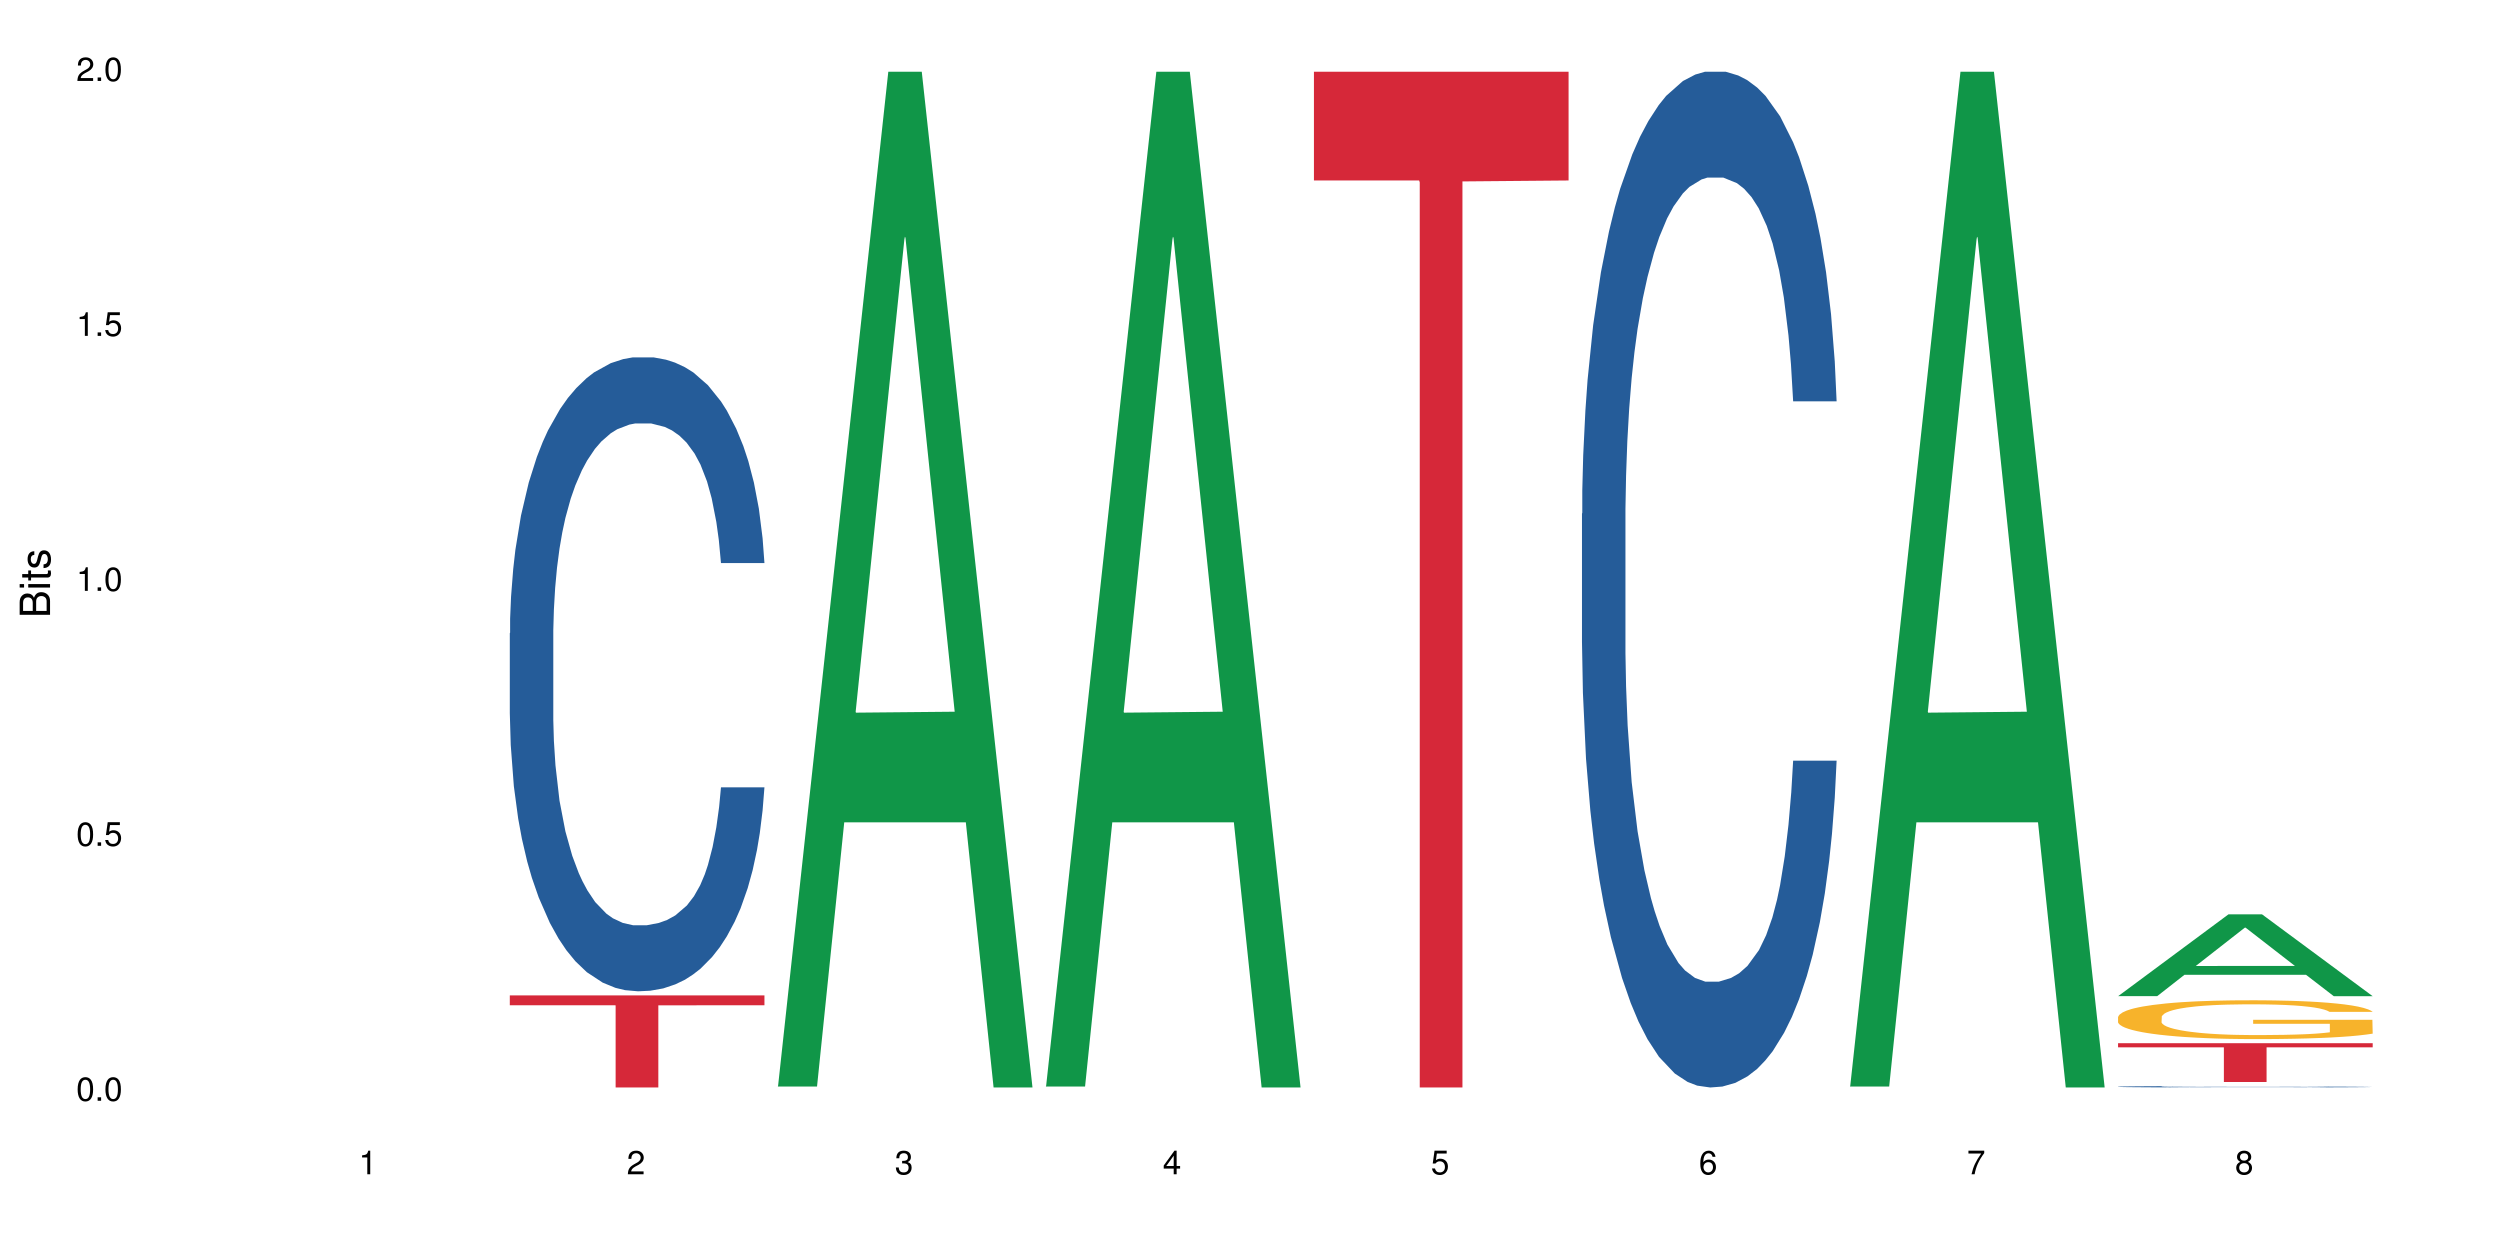 <?xml version="1.0" encoding="UTF-8"?>
<svg xmlns="http://www.w3.org/2000/svg" xmlns:xlink="http://www.w3.org/1999/xlink" width="720pt" height="360pt" viewBox="0 0 720 360" version="1.1">
<defs>
<g>
<symbol overflow="visible" id="glyph0-0">
<path style="stroke:none;" d=""/>
</symbol>
<symbol overflow="visible" id="glyph0-1">
<path style="stroke:none;" d="M 2.641 -6.797 C 2 -6.797 1.422 -6.531 1.078 -6.047 C 0.641 -5.453 0.406 -4.547 0.406 -3.297 C 0.406 -1 1.188 0.219 2.641 0.219 C 4.078 0.219 4.859 -1 4.859 -3.234 C 4.859 -4.562 4.656 -5.438 4.203 -6.047 C 3.844 -6.531 3.281 -6.797 2.641 -6.797 Z M 2.641 -6.047 C 3.547 -6.047 4 -5.125 4 -3.312 C 4 -1.375 3.562 -0.484 2.625 -0.484 C 1.734 -0.484 1.281 -1.422 1.281 -3.281 C 1.281 -5.141 1.734 -6.047 2.641 -6.047 Z M 2.641 -6.047 "/>
</symbol>
<symbol overflow="visible" id="glyph0-2">
<path style="stroke:none;" d="M 1.828 -1 L 0.828 -1 L 0.828 0 L 1.828 0 Z M 1.828 -1 "/>
</symbol>
<symbol overflow="visible" id="glyph0-3">
<path style="stroke:none;" d="M 4.562 -6.797 L 1.062 -6.797 L 0.547 -3.094 L 1.328 -3.094 C 1.719 -3.562 2.047 -3.734 2.578 -3.734 C 3.484 -3.734 4.062 -3.109 4.062 -2.094 C 4.062 -1.125 3.484 -0.531 2.578 -0.531 C 1.828 -0.531 1.375 -0.906 1.188 -1.672 L 0.328 -1.672 C 0.453 -1.109 0.547 -0.844 0.75 -0.594 C 1.125 -0.078 1.828 0.219 2.594 0.219 C 3.969 0.219 4.922 -0.781 4.922 -2.219 C 4.922 -3.562 4.031 -4.484 2.719 -4.484 C 2.25 -4.484 1.859 -4.359 1.469 -4.062 L 1.734 -5.969 L 4.562 -5.969 Z M 4.562 -6.797 "/>
</symbol>
<symbol overflow="visible" id="glyph0-4">
<path style="stroke:none;" d="M 2.484 -4.844 L 2.484 0 L 3.328 0 L 3.328 -6.797 L 2.766 -6.797 C 2.469 -5.75 2.281 -5.609 0.984 -5.453 L 0.984 -4.844 Z M 2.484 -4.844 "/>
</symbol>
<symbol overflow="visible" id="glyph0-5">
<path style="stroke:none;" d="M 4.859 -0.828 L 1.281 -0.828 C 1.359 -1.391 1.672 -1.75 2.5 -2.234 L 3.469 -2.75 C 4.406 -3.266 4.906 -3.969 4.906 -4.812 C 4.906 -5.375 4.672 -5.906 4.266 -6.266 C 3.859 -6.625 3.375 -6.797 2.719 -6.797 C 1.859 -6.797 1.219 -6.5 0.844 -5.922 C 0.609 -5.562 0.5 -5.125 0.484 -4.438 L 1.328 -4.438 C 1.359 -4.906 1.406 -5.188 1.531 -5.406 C 1.75 -5.812 2.188 -6.062 2.703 -6.062 C 3.469 -6.062 4.031 -5.516 4.031 -4.781 C 4.031 -4.25 3.719 -3.797 3.125 -3.438 L 2.234 -2.938 C 0.812 -2.141 0.406 -1.5 0.328 0 L 4.859 0 Z M 4.859 -0.828 "/>
</symbol>
<symbol overflow="visible" id="glyph0-6">
<path style="stroke:none;" d="M 2.125 -3.125 L 2.578 -3.125 C 3.516 -3.125 3.984 -2.703 3.984 -1.891 C 3.984 -1.031 3.469 -0.531 2.578 -0.531 C 1.656 -0.531 1.203 -0.984 1.156 -1.969 L 0.312 -1.969 C 0.344 -1.422 0.438 -1.078 0.609 -0.766 C 0.953 -0.109 1.625 0.219 2.547 0.219 C 3.953 0.219 4.859 -0.609 4.859 -1.906 C 4.859 -2.766 4.516 -3.25 3.703 -3.516 C 4.344 -3.766 4.656 -4.25 4.656 -4.938 C 4.656 -6.109 3.875 -6.797 2.578 -6.797 C 1.203 -6.797 0.484 -6.047 0.453 -4.609 L 1.297 -4.609 C 1.312 -5.016 1.344 -5.25 1.453 -5.453 C 1.641 -5.828 2.062 -6.062 2.594 -6.062 C 3.344 -6.062 3.797 -5.625 3.797 -4.906 C 3.797 -4.422 3.609 -4.141 3.25 -3.984 C 3.016 -3.891 2.719 -3.844 2.125 -3.844 Z M 2.125 -3.125 "/>
</symbol>
<symbol overflow="visible" id="glyph0-7">
<path style="stroke:none;" d="M 3.141 -1.625 L 3.141 0 L 3.984 0 L 3.984 -1.625 L 4.984 -1.625 L 4.984 -2.391 L 3.984 -2.391 L 3.984 -6.797 L 3.359 -6.797 L 0.266 -2.516 L 0.266 -1.625 Z M 3.141 -2.391 L 1 -2.391 L 3.141 -5.359 Z M 3.141 -2.391 "/>
</symbol>
<symbol overflow="visible" id="glyph0-8">
<path style="stroke:none;" d="M 4.781 -5.031 C 4.609 -6.141 3.891 -6.797 2.844 -6.797 C 2.094 -6.797 1.422 -6.438 1.031 -5.828 C 0.609 -5.172 0.406 -4.344 0.406 -3.094 C 0.406 -1.953 0.578 -1.234 0.984 -0.625 C 1.359 -0.078 1.953 0.219 2.703 0.219 C 3.984 0.219 4.922 -0.734 4.922 -2.078 C 4.922 -3.344 4.062 -4.234 2.844 -4.234 C 2.172 -4.234 1.641 -3.969 1.281 -3.469 C 1.281 -5.125 1.828 -6.047 2.797 -6.047 C 3.391 -6.047 3.797 -5.672 3.938 -5.031 Z M 2.734 -3.484 C 3.547 -3.484 4.062 -2.922 4.062 -2 C 4.062 -1.156 3.484 -0.531 2.703 -0.531 C 1.922 -0.531 1.328 -1.188 1.328 -2.047 C 1.328 -2.891 1.906 -3.484 2.734 -3.484 Z M 2.734 -3.484 "/>
</symbol>
<symbol overflow="visible" id="glyph0-9">
<path style="stroke:none;" d="M 4.984 -6.797 L 0.438 -6.797 L 0.438 -5.969 L 4.109 -5.969 C 2.5 -3.656 1.828 -2.234 1.328 0 L 2.219 0 C 2.594 -2.172 3.453 -4.047 4.984 -6.094 Z M 4.984 -6.797 "/>
</symbol>
<symbol overflow="visible" id="glyph0-10">
<path style="stroke:none;" d="M 3.75 -3.578 C 4.453 -4 4.688 -4.344 4.688 -4.984 C 4.688 -6.047 3.844 -6.797 2.641 -6.797 C 1.438 -6.797 0.594 -6.047 0.594 -4.984 C 0.594 -4.359 0.828 -4.016 1.516 -3.578 C 0.734 -3.203 0.359 -2.641 0.359 -1.891 C 0.359 -0.641 1.297 0.219 2.641 0.219 C 3.984 0.219 4.922 -0.641 4.922 -1.875 C 4.922 -2.641 4.531 -3.203 3.75 -3.578 Z M 2.641 -6.047 C 3.359 -6.047 3.812 -5.625 3.812 -4.969 C 3.812 -4.344 3.344 -3.922 2.641 -3.922 C 1.922 -3.922 1.453 -4.344 1.453 -4.984 C 1.453 -5.625 1.922 -6.047 2.641 -6.047 Z M 2.641 -3.203 C 3.484 -3.203 4.062 -2.672 4.062 -1.875 C 4.062 -1.062 3.484 -0.531 2.625 -0.531 C 1.797 -0.531 1.219 -1.078 1.219 -1.875 C 1.219 -2.672 1.797 -3.203 2.641 -3.203 Z M 2.641 -3.203 "/>
</symbol>
<symbol overflow="visible" id="glyph1-0">
<path style="stroke:none;" d=""/>
</symbol>
<symbol overflow="visible" id="glyph1-1">
<path style="stroke:none;" d="M 0 -0.953 L 0 -4.891 C 0 -5.719 -0.234 -6.344 -0.734 -6.797 C -1.188 -7.234 -1.812 -7.469 -2.5 -7.469 C -3.547 -7.469 -4.188 -7 -4.625 -5.875 C -4.984 -6.672 -5.641 -7.094 -6.531 -7.094 C -7.156 -7.094 -7.734 -6.859 -8.141 -6.391 C -8.562 -5.938 -8.75 -5.344 -8.75 -4.5 L -8.75 -0.953 Z M -4.984 -2.062 L -7.766 -2.062 L -7.766 -4.219 C -7.766 -4.844 -7.688 -5.203 -7.453 -5.5 C -7.219 -5.812 -6.859 -5.969 -6.375 -5.969 C -5.906 -5.969 -5.531 -5.812 -5.297 -5.5 C -5.062 -5.203 -4.984 -4.844 -4.984 -4.219 Z M -0.984 -2.062 L -4 -2.062 L -4 -4.781 C -4 -5.328 -3.859 -5.688 -3.578 -5.953 C -3.297 -6.219 -2.922 -6.359 -2.484 -6.359 C -2.062 -6.359 -1.688 -6.219 -1.406 -5.953 C -1.109 -5.688 -0.984 -5.328 -0.984 -4.781 Z M -0.984 -2.062 "/>
</symbol>
<symbol overflow="visible" id="glyph1-2">
<path style="stroke:none;" d="M -6.281 -1.797 L -6.281 -0.797 L 0 -0.797 L 0 -1.797 Z M -8.75 -1.797 L -8.75 -0.797 L -7.484 -0.797 L -7.484 -1.797 Z M -8.75 -1.797 "/>
</symbol>
<symbol overflow="visible" id="glyph1-3">
<path style="stroke:none;" d="M -6.281 -3.047 L -6.281 -2.016 L -8.016 -2.016 L -8.016 -1.016 L -6.281 -1.016 L -6.281 -0.172 L -5.469 -0.172 L -5.469 -1.016 L -0.719 -1.016 C -0.078 -1.016 0.281 -1.453 0.281 -2.234 C 0.281 -2.469 0.25 -2.719 0.188 -3.047 L -0.641 -3.047 C -0.609 -2.922 -0.594 -2.766 -0.594 -2.562 C -0.594 -2.141 -0.719 -2.016 -1.156 -2.016 L -5.469 -2.016 L -5.469 -3.047 Z M -6.281 -3.047 "/>
</symbol>
<symbol overflow="visible" id="glyph1-4">
<path style="stroke:none;" d="M -4.531 -5.25 C -5.766 -5.25 -6.469 -4.422 -6.469 -2.969 C -6.469 -1.516 -5.719 -0.562 -4.547 -0.562 C -3.562 -0.562 -3.094 -1.062 -2.734 -2.562 L -2.516 -3.484 C -2.344 -4.188 -2.094 -4.469 -1.625 -4.469 C -1.047 -4.469 -0.641 -3.875 -0.641 -3 C -0.641 -2.453 -0.797 -2 -1.062 -1.75 C -1.25 -1.594 -1.422 -1.531 -1.875 -1.469 L -1.875 -0.406 C -0.422 -0.453 0.281 -1.266 0.281 -2.922 C 0.281 -4.5 -0.5 -5.516 -1.719 -5.516 C -2.656 -5.516 -3.172 -4.984 -3.469 -3.734 L -3.703 -2.766 C -3.891 -1.953 -4.156 -1.609 -4.594 -1.609 C -5.172 -1.609 -5.547 -2.125 -5.547 -2.938 C -5.547 -3.75 -5.203 -4.172 -4.531 -4.203 Z M -4.531 -5.25 "/>
</symbol>
</g>
</defs>
<g id="surface82416">
<rect x="0" y="0" width="720" height="360" style="fill:rgb(100%,100%,100%);fill-opacity:1;stroke:none;"/>
<path style=" stroke:none;fill-rule:nonzero;fill:rgb(14.51%,36.078%,60%);fill-opacity:1;" d="M 146.824 182.363 L 146.914 182.195 L 146.914 178.191 L 147.184 171.848 L 147.809 163.84 L 148.434 158.332 L 150.043 148.484 L 152.281 138.973 L 154.605 131.629 L 156.305 127.293 L 157.824 123.953 L 161.312 117.781 L 163.551 114.609 L 165.965 111.773 L 168.914 108.934 L 171.062 107.266 L 175.891 104.594 L 179.469 103.426 L 182.242 102.926 L 188.234 102.926 L 191.812 103.594 L 194.406 104.43 L 197.266 105.766 L 199.68 107.266 L 203.883 110.938 L 207.641 115.609 L 209.34 118.281 L 212.023 123.453 L 214.078 128.461 L 215.512 132.797 L 217.121 138.973 L 218.551 146.484 L 219.625 154.996 L 220.16 162.172 L 207.641 162.172 L 207.016 155.496 L 206.301 150.32 L 204.957 143.48 L 203.617 138.641 L 201.738 133.801 L 200.039 130.629 L 197.715 127.457 L 195.656 125.457 L 193.512 123.953 L 191.453 122.953 L 187.52 121.953 L 182.957 121.953 L 181.258 122.285 L 177.77 123.621 L 175.891 124.789 L 173.207 127.125 L 171.332 129.293 L 169.094 132.633 L 167.574 135.469 L 165.695 139.809 L 164.355 143.645 L 162.836 149.152 L 161.941 153.324 L 161.137 158 L 160.418 163.504 L 159.883 169.348 L 159.523 175.52 L 159.348 181.527 L 159.348 207.395 L 159.523 213.402 L 159.973 220.414 L 161.137 230.594 L 162.836 239.438 L 164.801 246.445 L 166.68 251.453 L 167.754 253.789 L 169.184 256.461 L 171.418 259.797 L 174.641 263.133 L 176.516 264.469 L 179.379 265.805 L 182.332 266.473 L 186.266 266.473 L 189.754 265.805 L 192.078 264.969 L 194.492 263.637 L 197.805 260.797 L 199.859 258.129 L 201.648 254.957 L 202.988 251.785 L 203.883 249.117 L 205.227 243.941 L 206.301 238.27 L 207.105 232.43 L 207.641 226.754 L 220.16 226.754 L 219.625 233.43 L 218.82 239.938 L 218.016 244.777 L 216.762 250.617 L 215.332 255.793 L 213.273 261.633 L 211.574 265.473 L 209.34 269.645 L 207.281 272.812 L 205.047 275.652 L 201.738 278.988 L 199.59 280.656 L 197.266 282.16 L 194.492 283.492 L 191.004 284.664 L 187.25 285.328 L 183.762 285.496 L 180.004 285.164 L 177.234 284.496 L 173.566 282.992 L 169.004 279.988 L 165.695 276.82 L 163.102 273.648 L 160.867 270.309 L 158.363 265.805 L 155.145 258.461 L 153.176 252.789 L 151.832 248.113 L 150.312 241.605 L 149.238 235.766 L 147.988 226.422 L 147.094 214.57 L 146.824 205.395 Z M 146.824 182.363 "/>
<path style=" stroke:none;fill-rule:nonzero;fill:rgb(83.922%,15.686%,22.353%);fill-opacity:1;" d="M 146.824 286.672 L 220.16 286.672 L 220.16 289.512 L 189.598 289.535 L 189.598 313.195 L 177.301 313.195 L 177.301 289.559 L 177.121 289.512 L 146.824 289.512 Z M 146.824 286.672 "/>
<path style=" stroke:none;fill-rule:nonzero;fill:rgb(6.275%,58.824%,28.235%);fill-opacity:1;" d="M 224.02 312.922 L 224.098 312.645 L 255.832 20.664 L 265.469 20.664 L 297.355 313.195 L 286.152 313.195 L 278.16 236.836 L 243.141 236.836 L 235.305 312.922 L 224.02 312.922 L 246.508 205.246 L 274.949 204.973 L 260.77 68.457 L 260.609 68.184 L 260.453 69.008 L 246.43 204.973 L 246.508 205.246 Z M 224.02 312.922 "/>
<path style=" stroke:none;fill-rule:nonzero;fill:rgb(6.275%,58.824%,28.235%);fill-opacity:1;" d="M 301.219 312.922 L 301.297 312.645 L 333.027 20.664 L 342.664 20.664 L 374.555 313.195 L 363.348 313.195 L 355.355 236.836 L 320.336 236.836 L 312.5 312.922 L 301.219 312.922 L 323.703 205.246 L 352.145 204.973 L 337.965 68.457 L 337.809 68.184 L 337.648 69.008 L 323.625 204.973 L 323.703 205.246 Z M 301.219 312.922 "/>
<path style=" stroke:none;fill-rule:nonzero;fill:rgb(83.922%,15.686%,22.353%);fill-opacity:1;" d="M 378.414 20.664 L 451.75 20.664 L 451.75 51.977 L 421.184 52.25 L 421.184 313.195 L 408.887 313.195 L 408.887 52.527 L 408.711 51.977 L 378.414 51.977 Z M 378.414 20.664 "/>
<path style=" stroke:none;fill-rule:nonzero;fill:rgb(14.51%,36.078%,60%);fill-opacity:1;" d="M 455.609 147.945 L 455.699 147.676 L 455.699 141.258 L 455.965 131.098 L 456.594 118.262 L 457.219 109.438 L 458.828 93.664 L 461.066 78.422 L 463.391 66.656 L 465.09 59.703 L 466.609 54.355 L 470.098 44.461 L 472.332 39.379 L 474.746 34.836 L 477.699 30.289 L 479.848 27.617 L 484.676 23.336 L 488.254 21.465 L 491.023 20.664 L 497.016 20.664 L 500.594 21.734 L 503.188 23.07 L 506.051 25.207 L 508.465 27.617 L 512.668 33.5 L 516.426 40.984 L 518.125 45.262 L 520.805 53.555 L 522.863 61.574 L 524.293 68.527 L 525.906 78.422 L 527.336 90.453 L 528.41 104.09 L 528.945 115.59 L 516.426 115.59 L 515.797 104.895 L 515.082 96.605 L 513.742 85.641 L 512.398 77.887 L 510.523 70.133 L 508.824 65.051 L 506.496 59.969 L 504.441 56.762 L 502.293 54.355 L 500.238 52.75 L 496.301 51.145 L 491.742 51.145 L 490.043 51.68 L 486.555 53.82 L 484.676 55.691 L 481.992 59.438 L 480.113 62.91 L 477.879 68.258 L 476.359 72.805 L 474.48 79.758 L 473.137 85.906 L 471.617 94.73 L 470.723 101.418 L 469.918 108.902 L 469.203 117.727 L 468.668 127.086 L 468.309 136.98 L 468.129 146.605 L 468.129 188.055 L 468.309 197.68 L 468.758 208.91 L 469.918 225.223 L 471.617 239.395 L 473.586 250.625 L 475.465 258.648 L 476.535 262.391 L 477.969 266.668 L 480.203 272.016 L 483.422 277.363 L 485.301 279.504 L 488.164 281.645 L 491.113 282.711 L 495.051 282.711 L 498.539 281.645 L 500.863 280.305 L 503.277 278.168 L 506.586 273.621 L 508.645 269.344 L 510.434 264.262 L 511.773 259.18 L 512.668 254.902 L 514.008 246.613 L 515.082 237.523 L 515.887 228.164 L 516.426 219.07 L 528.945 219.07 L 528.41 229.77 L 527.605 240.195 L 526.797 247.949 L 525.547 257.309 L 524.117 265.598 L 522.059 274.957 L 520.359 281.109 L 518.125 287.793 L 516.066 292.875 L 513.832 297.418 L 510.523 302.766 L 508.375 305.441 L 506.051 307.848 L 503.277 309.988 L 499.789 311.859 L 496.035 312.93 L 492.547 313.195 L 488.789 312.66 L 486.016 311.59 L 482.352 309.184 L 477.789 304.371 L 474.48 299.293 L 471.887 294.211 L 469.648 288.863 L 467.145 281.645 L 463.926 269.879 L 461.957 260.785 L 460.617 253.297 L 459.098 242.871 L 458.023 233.512 L 456.773 218.539 L 455.879 199.551 L 455.609 184.844 Z M 455.609 147.945 "/>
<path style=" stroke:none;fill-rule:nonzero;fill:rgb(6.275%,58.824%,28.235%);fill-opacity:1;" d="M 532.805 312.922 L 532.883 312.645 L 564.617 20.664 L 574.254 20.664 L 606.141 313.195 L 594.938 313.195 L 586.945 236.836 L 551.922 236.836 L 544.086 312.922 L 532.805 312.922 L 555.293 205.246 L 583.734 204.973 L 569.551 68.457 L 569.395 68.184 L 569.238 69.008 L 555.215 204.973 L 555.293 205.246 Z M 532.805 312.922 "/>
<path style=" stroke:none;fill-rule:nonzero;fill:rgb(6.275%,58.824%,28.235%);fill-opacity:1;" d="M 610 286.883 L 610.078 286.859 L 641.812 263.32 L 651.449 263.32 L 683.336 286.906 L 672.133 286.906 L 664.141 280.75 L 629.117 280.75 L 621.285 286.883 L 610 286.883 L 632.488 278.203 L 660.93 278.18 L 646.746 267.176 L 646.59 267.152 L 646.434 267.219 L 632.41 278.18 L 632.488 278.203 Z M 610 286.883 "/>
<path style=" stroke:none;fill-rule:nonzero;fill:rgb(14.51%,36.078%,60%);fill-opacity:1;" d="M 610 312.965 L 610.09 312.965 L 610.09 312.957 L 610.359 312.941 L 611.609 312.91 L 613.219 312.891 L 615.457 312.867 L 617.781 312.852 L 619.48 312.844 L 621 312.836 L 624.488 312.82 L 626.727 312.812 L 629.141 312.809 L 632.09 312.801 L 634.238 312.797 L 639.066 312.793 L 642.645 312.789 L 654.988 312.789 L 657.578 312.793 L 660.441 312.793 L 662.855 312.797 L 667.059 312.805 L 670.816 312.816 L 672.516 312.824 L 675.199 312.832 L 677.254 312.844 L 678.688 312.855 L 680.297 312.867 L 681.727 312.887 L 682.801 312.906 L 683.336 312.922 L 670.816 312.922 L 670.191 312.906 L 669.477 312.895 L 668.133 312.879 L 666.793 312.867 L 664.914 312.855 L 663.215 312.852 L 660.891 312.844 L 658.832 312.84 L 656.688 312.836 L 654.629 312.832 L 644.434 312.832 L 640.945 312.836 L 639.066 312.836 L 636.383 312.844 L 634.508 312.848 L 632.27 312.855 L 630.75 312.859 L 628.871 312.871 L 627.531 312.879 L 626.008 312.891 L 625.117 312.902 L 624.309 312.91 L 623.594 312.922 L 623.059 312.938 L 622.699 312.949 L 622.523 312.965 L 622.523 313.02 L 622.699 313.035 L 623.148 313.051 L 624.309 313.074 L 626.008 313.094 L 627.977 313.109 L 629.855 313.121 L 630.93 313.125 L 632.359 313.133 L 634.594 313.137 L 637.816 313.145 L 639.691 313.148 L 642.555 313.152 L 652.93 313.152 L 655.254 313.148 L 657.668 313.148 L 660.977 313.141 L 663.035 313.133 L 664.824 313.129 L 666.164 313.121 L 667.059 313.113 L 668.402 313.102 L 669.477 313.09 L 670.281 313.078 L 670.816 313.066 L 683.336 313.066 L 682.801 313.078 L 681.996 313.094 L 681.191 313.105 L 679.938 313.117 L 678.508 313.129 L 676.449 313.141 L 674.75 313.152 L 672.516 313.16 L 670.457 313.168 L 668.223 313.176 L 664.914 313.18 L 662.766 313.184 L 660.441 313.188 L 657.668 313.191 L 654.18 313.195 L 640.41 313.195 L 636.742 313.191 L 632.18 313.184 L 628.871 313.176 L 626.277 313.168 L 624.043 313.16 L 621.539 313.152 L 618.316 313.137 L 616.352 313.121 L 615.008 313.113 L 613.488 313.098 L 612.414 313.086 L 611.164 313.062 L 610.27 313.039 L 610 313.016 Z M 610 312.965 "/>
<path style=" stroke:none;fill-rule:nonzero;fill:rgb(96.863%,70.196%,16.863%);fill-opacity:1;" d="M 610 292.867 L 610.09 292.859 L 610.09 292.652 L 610.449 292.195 L 611.344 291.562 L 612.504 291.043 L 613.758 290.633 L 614.562 290.418 L 615.902 290.113 L 617.066 289.887 L 620.016 289.43 L 623.773 289 L 625.832 288.816 L 628.156 288.641 L 631.465 288.449 L 632.984 288.375 L 637.637 288.215 L 642.914 288.109 L 648.727 288.082 L 651.41 288.09 L 655.074 288.133 L 660.086 288.242 L 662.945 288.348 L 665.184 288.449 L 667.508 288.582 L 670.367 288.785 L 673.051 289.031 L 675.199 289.273 L 677.344 289.582 L 679.133 289.906 L 680.652 290.266 L 681.996 290.695 L 682.801 291.051 L 683.336 291.41 L 670.906 291.41 L 670.191 291.051 L 669.387 290.777 L 668.043 290.438 L 666.703 290.195 L 665.359 290 L 662.855 289.734 L 660.711 289.57 L 658.027 289.43 L 655.434 289.336 L 652.48 289.273 L 650.695 289.254 L 645.953 289.254 L 641.66 289.324 L 639.156 289.406 L 637.367 289.488 L 634.863 289.641 L 633.344 289.766 L 632.449 289.848 L 629.766 290.164 L 627.977 290.449 L 626.992 290.645 L 625.742 290.949 L 624.848 291.227 L 623.863 291.633 L 623.328 291.938 L 622.609 292.633 L 622.523 294.473 L 622.789 294.859 L 623.328 295.277 L 624.043 295.645 L 625.117 296.035 L 626.188 296.328 L 628.066 296.727 L 629.676 296.992 L 630.93 297.168 L 633.344 297.441 L 634.328 297.535 L 636.652 297.719 L 639.066 297.859 L 642.02 297.984 L 644.254 298.043 L 647.832 298.094 L 652.395 298.094 L 657.758 298.035 L 661.156 297.953 L 663.484 297.871 L 665.004 297.801 L 666.883 297.688 L 668.223 297.586 L 669.477 297.473 L 670.996 297.301 L 670.996 294.859 L 648.906 294.848 L 648.906 293.707 L 683.246 293.695 L 683.336 297.688 L 681.457 297.961 L 679.133 298.227 L 676.898 298.434 L 674.574 298.605 L 671.262 298.801 L 668.582 298.922 L 664.465 299.066 L 660.711 299.156 L 656.773 299.219 L 653.285 299.25 L 649.172 299.258 L 645.508 299.238 L 641.57 299.18 L 638.441 299.098 L 635.578 298.992 L 632.719 298.859 L 629.141 298.648 L 626.816 298.473 L 624.398 298.258 L 621.984 298.004 L 619.84 297.727 L 618.406 297.512 L 616.977 297.27 L 615.457 296.961 L 614.027 296.617 L 612.953 296.297 L 611.969 295.941 L 611.254 295.605 L 610.539 295.145 L 610.18 294.777 L 610 294.461 Z M 610 292.867 "/>
<path style=" stroke:none;fill-rule:nonzero;fill:rgb(83.922%,15.686%,22.353%);fill-opacity:1;" d="M 610 300.434 L 683.336 300.434 L 683.336 301.633 L 652.773 301.641 L 652.773 311.613 L 640.477 311.613 L 640.477 301.652 L 640.297 301.633 L 610 301.633 Z M 610 300.434 "/>
<g style="fill:rgb(0%,0%,0%);fill-opacity:1;">
  <use xlink:href="#glyph0-1" x="21.957" y="317.019"/>
  <use xlink:href="#glyph0-2" x="27.291" y="317.019"/>
  <use xlink:href="#glyph0-1" x="29.958" y="317.019"/>
</g>
<g style="fill:rgb(0%,0%,0%);fill-opacity:1;">
  <use xlink:href="#glyph0-1" x="21.957" y="243.593"/>
  <use xlink:href="#glyph0-2" x="27.291" y="243.593"/>
  <use xlink:href="#glyph0-3" x="29.958" y="243.593"/>
</g>
<g style="fill:rgb(0%,0%,0%);fill-opacity:1;">
  <use xlink:href="#glyph0-4" x="21.957" y="170.163"/>
  <use xlink:href="#glyph0-2" x="27.291" y="170.163"/>
  <use xlink:href="#glyph0-1" x="29.958" y="170.163"/>
</g>
<g style="fill:rgb(0%,0%,0%);fill-opacity:1;">
  <use xlink:href="#glyph0-4" x="21.957" y="96.737"/>
  <use xlink:href="#glyph0-2" x="27.291" y="96.737"/>
  <use xlink:href="#glyph0-3" x="29.958" y="96.737"/>
</g>
<g style="fill:rgb(0%,0%,0%);fill-opacity:1;">
  <use xlink:href="#glyph0-5" x="21.957" y="23.312"/>
  <use xlink:href="#glyph0-2" x="27.291" y="23.312"/>
  <use xlink:href="#glyph0-1" x="29.958" y="23.312"/>
</g>
<g style="fill:rgb(0%,0%,0%);fill-opacity:1;">
  <use xlink:href="#glyph0-4" x="103.297" y="338.19"/>
</g>
<g style="fill:rgb(0%,0%,0%);fill-opacity:1;">
  <use xlink:href="#glyph0-5" x="180.492" y="338.19"/>
</g>
<g style="fill:rgb(0%,0%,0%);fill-opacity:1;">
  <use xlink:href="#glyph0-6" x="257.688" y="338.19"/>
</g>
<g style="fill:rgb(0%,0%,0%);fill-opacity:1;">
  <use xlink:href="#glyph0-7" x="334.887" y="338.19"/>
</g>
<g style="fill:rgb(0%,0%,0%);fill-opacity:1;">
  <use xlink:href="#glyph0-3" x="412.082" y="338.19"/>
</g>
<g style="fill:rgb(0%,0%,0%);fill-opacity:1;">
  <use xlink:href="#glyph0-8" x="489.277" y="338.19"/>
</g>
<g style="fill:rgb(0%,0%,0%);fill-opacity:1;">
  <use xlink:href="#glyph0-9" x="566.473" y="338.19"/>
</g>
<g style="fill:rgb(0%,0%,0%);fill-opacity:1;">
  <use xlink:href="#glyph0-10" x="643.668" y="338.19"/>
</g>
<g style="fill:rgb(0%,0%,0%);fill-opacity:1;">
  <use xlink:href="#glyph1-1" x="14.412" y="178.016"/>
  <use xlink:href="#glyph1-2" x="14.412" y="170.012"/>
  <use xlink:href="#glyph1-3" x="14.412" y="167.348"/>
  <use xlink:href="#glyph1-4" x="14.412" y="164.012"/>
</g>
</g>
</svg>
